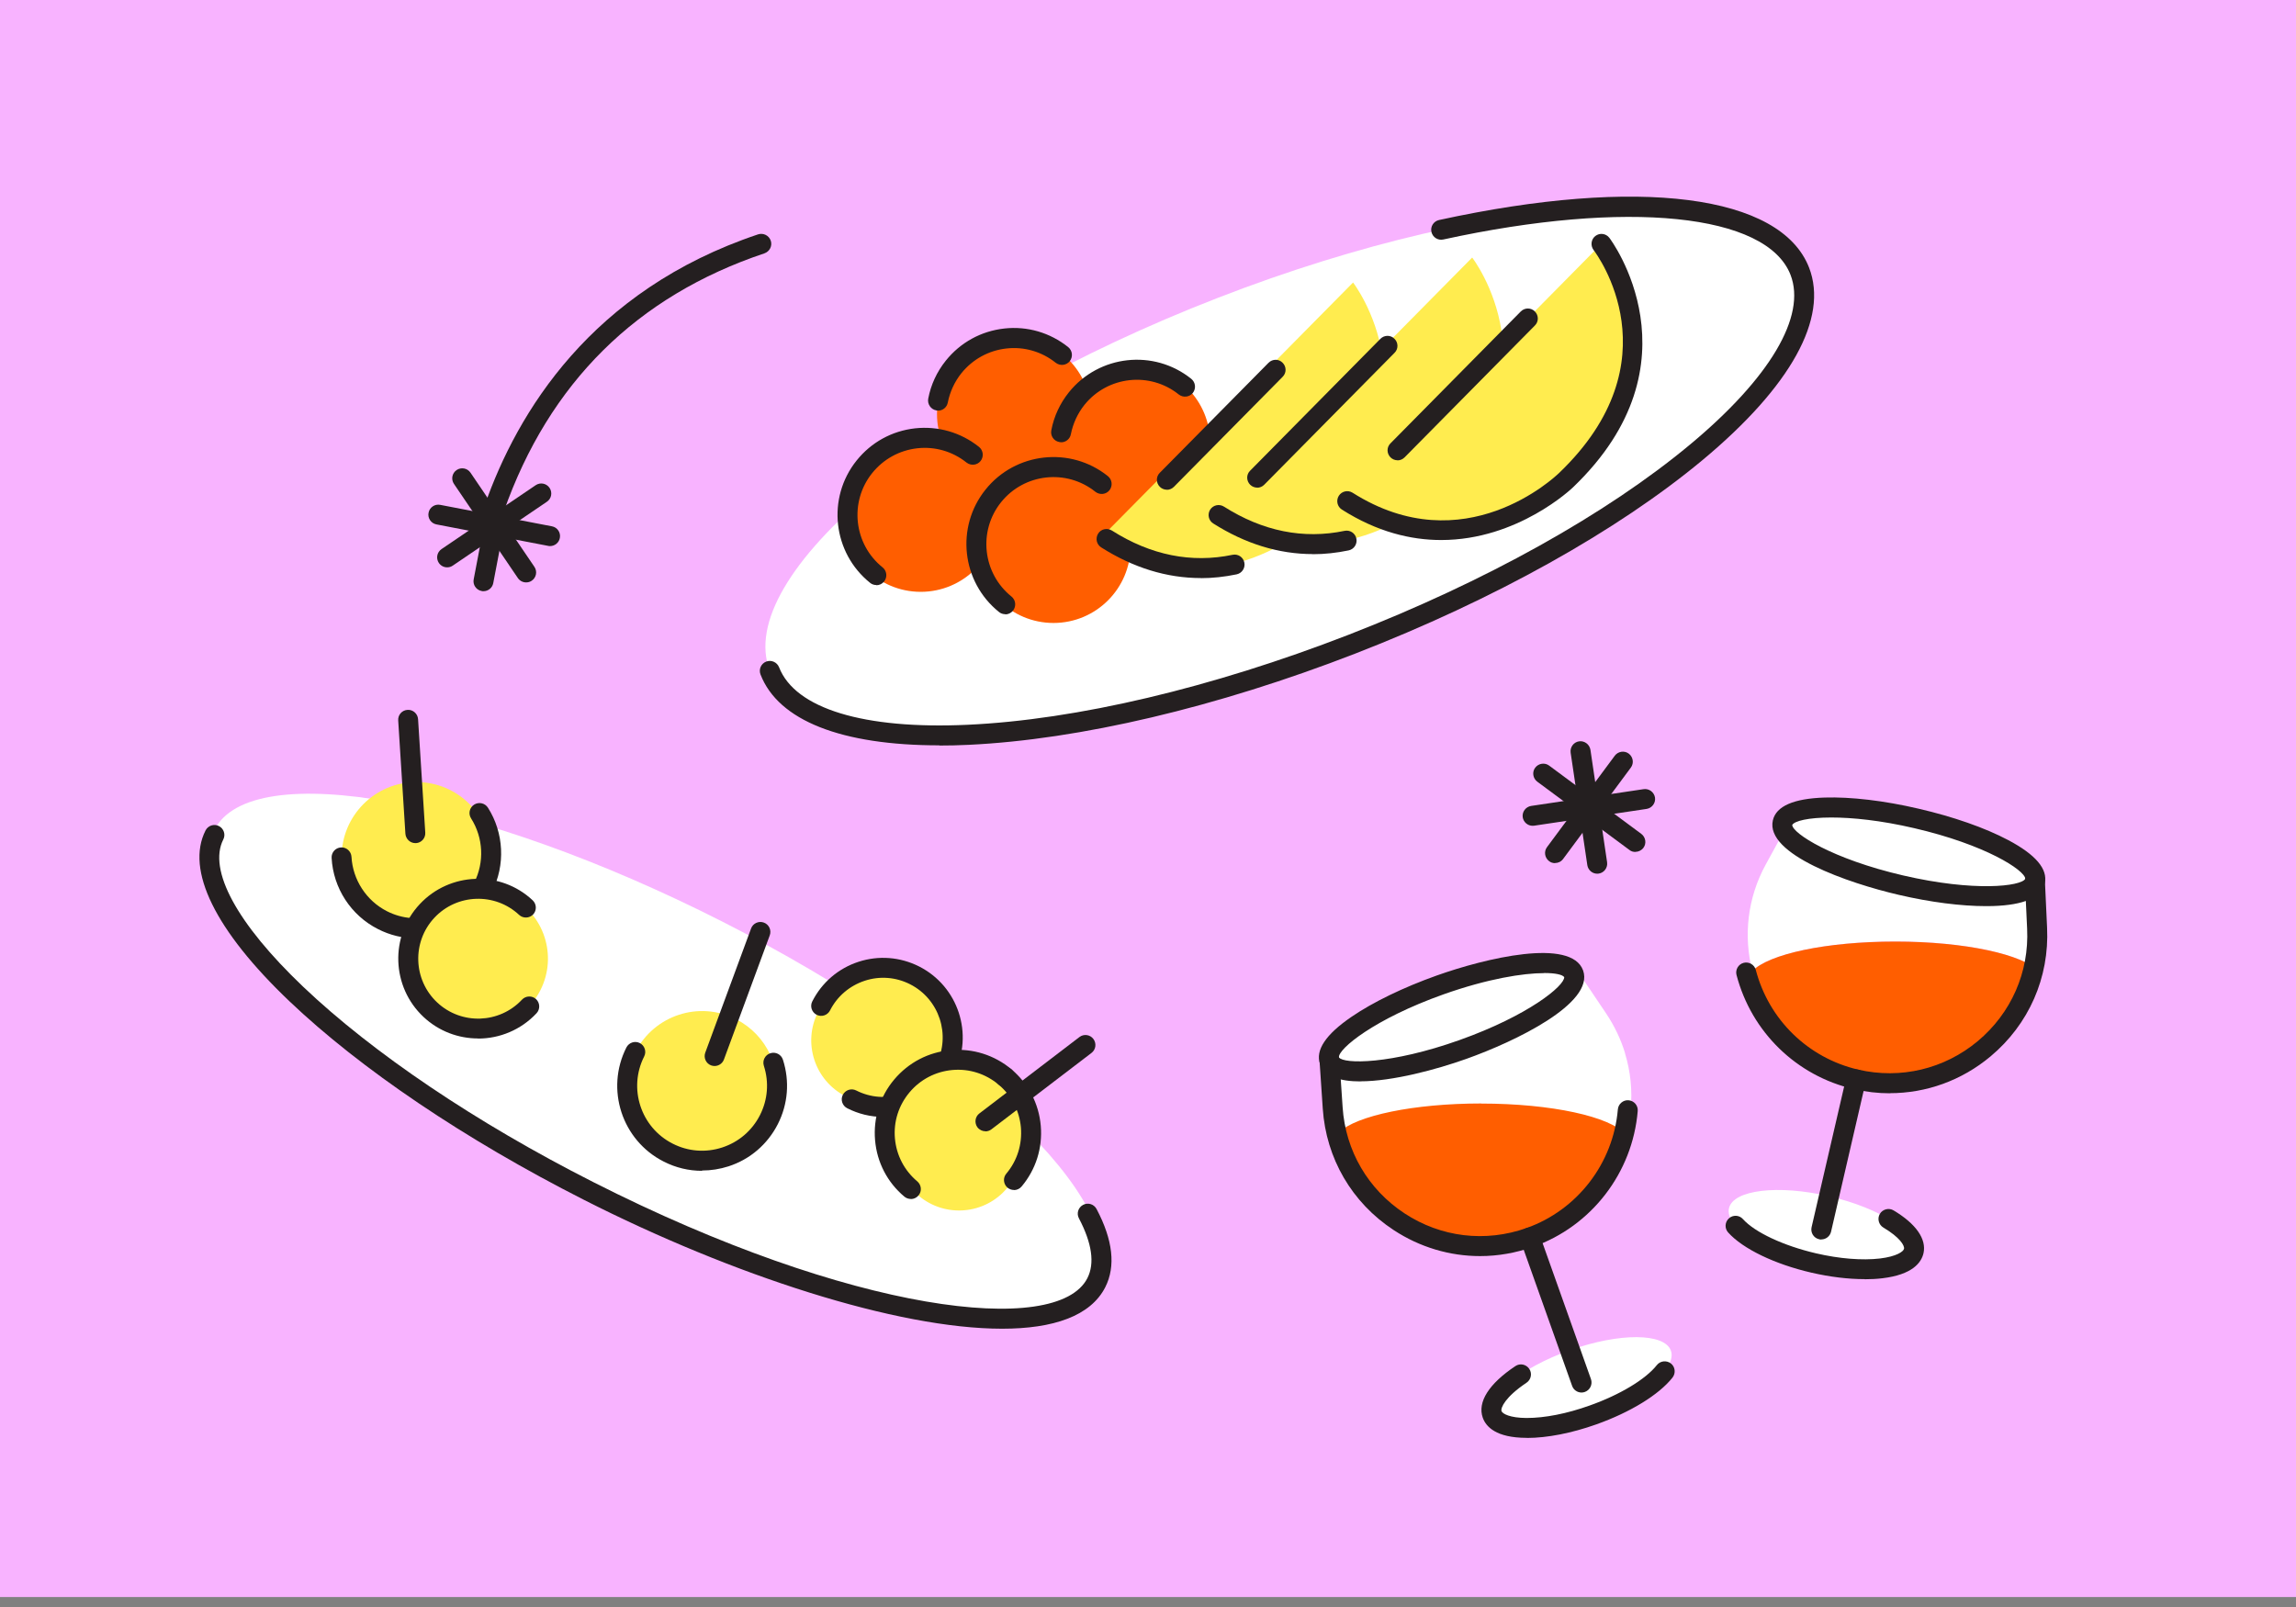 <svg width="150" height="105" viewBox="0 0 150 105" fill="none" xmlns="http://www.w3.org/2000/svg">
<rect x="0" y="0" width="150" height="105" fill="#808080" stroke="none"/>
<g clip-path="url(#clip0_2967_83483)">
<path d="M150 0H0V104.348H150V0Z" fill="#F8B3FF"/>
<path d="M71.627 83.472C74.045 78.709 63.108 68.299 47.198 60.221C31.288 52.142 16.43 49.454 14.012 54.217C11.593 58.979 22.53 69.389 38.441 77.468C54.351 85.547 69.209 88.235 71.627 83.472Z" fill="white"/>
<path d="M35.936 35.68C35.897 35.68 35.851 35.68 35.812 35.667L28.515 34.265C28.162 34.2 27.927 33.854 27.999 33.502C28.064 33.15 28.41 32.915 28.762 32.987L36.06 34.389C36.412 34.454 36.647 34.8 36.575 35.152C36.517 35.465 36.243 35.68 35.936 35.68Z" fill="#241F20"/>
<path d="M31.586 38.628C31.547 38.628 31.501 38.628 31.462 38.615C31.11 38.55 30.875 38.204 30.947 37.852L31.651 34.161C31.716 33.809 32.062 33.574 32.414 33.646C32.766 33.711 33.001 34.056 32.929 34.409L32.225 38.1C32.166 38.413 31.892 38.628 31.586 38.628Z" fill="#241F20"/>
<path d="M29.212 37.07C29.003 37.07 28.801 36.972 28.671 36.783C28.469 36.483 28.547 36.078 28.847 35.876L34.997 31.702C35.297 31.5 35.701 31.578 35.903 31.878C36.106 32.178 36.027 32.583 35.727 32.785L29.577 36.959C29.466 37.037 29.336 37.07 29.212 37.07Z" fill="#241F20"/>
<path d="M34.372 38.054C34.164 38.054 33.962 37.956 33.831 37.767L29.657 31.617C29.455 31.317 29.533 30.913 29.833 30.711C30.133 30.509 30.538 30.587 30.74 30.887L34.914 37.037C35.116 37.337 35.038 37.741 34.738 37.944C34.627 38.022 34.496 38.054 34.372 38.054Z" fill="#241F20"/>
<path d="M32.282 33.874C32.211 33.874 32.139 33.861 32.067 33.835C31.728 33.717 31.552 33.346 31.669 33.007C33.795 26.948 38.621 18.965 49.526 15.313C49.871 15.202 50.236 15.385 50.354 15.724C50.471 16.063 50.282 16.435 49.943 16.552C41.595 19.35 35.863 25.03 32.908 33.437C32.817 33.704 32.563 33.874 32.295 33.874H32.282Z" fill="#241F20"/>
<path d="M88.328 42.083C106.911 34.872 120.01 23.963 117.586 17.717C115.162 11.472 98.133 12.254 79.551 19.466C60.968 26.677 47.869 37.586 50.293 43.832C52.717 50.078 69.746 49.295 88.328 42.083Z" fill="white"/>
<path d="M61.372 48.7C54.974 48.7 50.852 47.083 49.685 44.07C49.554 43.73 49.724 43.359 50.056 43.228C50.389 43.098 50.767 43.267 50.898 43.6C51.948 46.3 56.435 47.67 63.217 47.356C70.332 47.03 79.163 44.944 88.091 41.48C97.013 38.017 104.943 33.602 110.415 29.044C115.633 24.7 118.026 20.657 116.976 17.956C115.424 13.959 106.306 13.026 94.293 15.648C93.941 15.726 93.596 15.504 93.517 15.152C93.439 14.8 93.661 14.454 94.013 14.376C107.076 11.526 116.337 12.72 118.189 17.487C119.467 20.787 117.002 25.248 111.243 30.048C105.667 34.691 97.606 39.185 88.554 42.7C79.502 46.215 70.522 48.328 63.27 48.667C62.611 48.7 61.978 48.713 61.359 48.713L61.372 48.7Z" fill="#241F20"/>
<path d="M60.152 38.67C62.933 38.67 65.187 36.415 65.187 33.635C65.187 30.854 62.933 28.6 60.152 28.6C57.371 28.6 55.117 30.854 55.117 33.635C55.117 36.415 57.371 38.67 60.152 38.67Z" fill="#FF5E00"/>
<path d="M66.25 32.089C69.03 32.089 71.284 29.835 71.284 27.054C71.284 24.274 69.03 22.02 66.25 22.02C63.469 22.02 61.215 24.274 61.215 27.054C61.215 29.835 63.469 32.089 66.25 32.089Z" fill="#FF5E00"/>
<path d="M74.023 33.967C76.804 33.967 79.058 31.713 79.058 28.933C79.058 26.152 76.804 23.898 74.023 23.898C71.242 23.898 68.988 26.152 68.988 28.933C68.988 31.713 71.242 33.967 74.023 33.967Z" fill="#FF5E00"/>
<path d="M68.826 40.704C71.606 40.704 73.861 38.45 73.861 35.67C73.861 32.889 71.606 30.635 68.826 30.635C66.045 30.635 63.791 32.889 63.791 35.67C63.791 38.45 66.045 40.704 68.826 40.704Z" fill="#FF5E00"/>
<path d="M57.249 38.226C57.106 38.226 56.962 38.18 56.845 38.083C54.399 36.12 54.001 32.533 55.965 30.087C56.917 28.9 58.267 28.157 59.78 27.987C61.293 27.824 62.773 28.254 63.96 29.2C64.241 29.428 64.286 29.833 64.064 30.12C63.843 30.4 63.432 30.446 63.145 30.224C62.232 29.494 61.084 29.161 59.923 29.291C58.762 29.422 57.719 29.996 56.982 30.909C55.469 32.794 55.775 35.559 57.66 37.072C57.941 37.3 57.986 37.704 57.764 37.991C57.634 38.154 57.445 38.239 57.256 38.239L57.249 38.226Z" fill="#241F20"/>
<path d="M65.669 40.13C65.526 40.13 65.382 40.085 65.265 39.987C62.819 38.024 62.421 34.437 64.384 31.991C66.341 29.546 69.934 29.148 72.38 31.111C72.66 31.339 72.706 31.744 72.484 32.03C72.263 32.311 71.852 32.356 71.565 32.135C69.68 30.622 66.915 30.928 65.402 32.813C63.889 34.698 64.195 37.463 66.08 38.976C66.361 39.204 66.406 39.609 66.184 39.896C66.054 40.059 65.865 40.144 65.676 40.144L65.669 40.13Z" fill="#241F20"/>
<path d="M61.287 26.826C61.248 26.826 61.209 26.826 61.163 26.813C60.811 26.748 60.577 26.402 60.642 26.05C60.811 25.143 61.209 24.289 61.79 23.565C62.742 22.378 64.092 21.635 65.605 21.465C67.118 21.296 68.598 21.733 69.785 22.678C70.066 22.907 70.111 23.311 69.89 23.598C69.668 23.878 69.257 23.924 68.97 23.702C68.057 22.972 66.909 22.639 65.748 22.77C64.587 22.9 63.544 23.474 62.807 24.387C62.364 24.941 62.057 25.607 61.92 26.304C61.861 26.617 61.587 26.833 61.281 26.833L61.287 26.826Z" fill="#241F20"/>
<path d="M69.322 28.893C69.283 28.893 69.244 28.893 69.198 28.88C68.846 28.815 68.611 28.47 68.683 28.117C68.852 27.211 69.25 26.357 69.831 25.633C71.794 23.187 75.381 22.789 77.826 24.752C78.107 24.98 78.152 25.385 77.931 25.672C77.709 25.952 77.298 25.998 77.011 25.776C75.126 24.263 72.361 24.57 70.848 26.454C70.405 27.009 70.098 27.674 69.961 28.372C69.902 28.685 69.629 28.9 69.322 28.9V28.893Z" fill="#241F20"/>
<path d="M71.793 35.265L88.397 18.459C88.397 18.459 94.273 26.063 86.082 33.896C86.082 33.896 79.619 40.228 71.793 35.265Z" fill="#FFEC4F"/>
<path d="M79.574 33.635L96.179 16.828C96.179 16.828 102.055 24.433 93.863 32.265C93.863 32.265 87.4 38.598 79.574 33.635Z" fill="#FFEC4F"/>
<path d="M88.014 32.741L104.618 15.935C104.618 15.935 110.494 23.539 102.303 31.372C102.303 31.372 95.84 37.704 88.014 32.741Z" fill="#FFEC4F"/>
<path d="M91.3 30.074C91.137 30.074 90.968 30.009 90.844 29.885C90.589 29.63 90.583 29.22 90.844 28.965L99.355 20.35C99.609 20.096 100.02 20.089 100.274 20.35C100.528 20.604 100.535 21.015 100.274 21.27L91.763 29.885C91.633 30.015 91.47 30.08 91.3 30.08V30.074Z" fill="#241F20"/>
<path d="M94.15 35.285C92.174 35.285 89.97 34.757 87.668 33.296C87.361 33.1 87.276 32.702 87.465 32.396C87.661 32.089 88.059 32.004 88.365 32.194C95.65 36.811 101.598 31.15 101.852 30.909C109.509 23.585 104.331 16.626 104.109 16.333C103.894 16.046 103.946 15.635 104.226 15.42C104.513 15.198 104.918 15.25 105.139 15.537C105.205 15.615 111.276 23.702 102.759 31.848C102.713 31.893 99.172 35.285 94.157 35.285H94.15Z" fill="#241F20"/>
<path d="M85.77 36.204C83.546 36.204 81.361 35.533 79.261 34.202C78.955 34.007 78.87 33.609 79.059 33.302C79.255 32.996 79.653 32.911 79.959 33.1C82.496 34.711 85.15 35.246 87.844 34.685C88.196 34.613 88.542 34.835 88.614 35.194C88.685 35.546 88.457 35.891 88.105 35.963C87.322 36.126 86.54 36.211 85.763 36.211L85.77 36.204Z" fill="#241F20"/>
<path d="M82.13 31.861C81.967 31.861 81.798 31.796 81.674 31.672C81.419 31.417 81.413 31.006 81.674 30.752L90.185 22.137C90.439 21.883 90.85 21.876 91.104 22.137C91.359 22.391 91.365 22.802 91.104 23.056L82.593 31.672C82.463 31.802 82.3 31.867 82.13 31.867V31.861Z" fill="#241F20"/>
<path d="M78.452 37.77C76.228 37.77 74.043 37.098 71.943 35.767C71.636 35.572 71.552 35.174 71.741 34.867C71.93 34.561 72.334 34.476 72.641 34.665C75.178 36.276 77.832 36.811 80.526 36.25C80.878 36.178 81.223 36.4 81.295 36.759C81.367 37.111 81.139 37.456 80.787 37.528C80.004 37.691 79.221 37.776 78.445 37.776L78.452 37.77Z" fill="#241F20"/>
<path d="M76.23 31.998C76.067 31.998 75.897 31.933 75.773 31.809C75.519 31.554 75.512 31.143 75.773 30.889L82.876 23.702C83.13 23.448 83.541 23.441 83.795 23.702C84.049 23.956 84.056 24.367 83.795 24.622L76.693 31.809C76.562 31.939 76.399 32.004 76.23 32.004V31.998Z" fill="#241F20"/>
<path d="M133.215 63.491C133.443 62.591 133.541 61.646 133.495 60.654L133.352 57.563C133.632 56.356 130.163 54.53 125.61 53.474C121.058 52.417 117.139 52.541 116.858 53.748L115.371 56.461C114.132 58.717 113.91 61.189 114.478 63.446C115.554 62.337 119.323 61.515 123.83 61.515C128.336 61.515 132.21 62.356 133.221 63.491H133.215Z" fill="white"/>
<path d="M121.664 70.535C126.946 71.754 131.974 68.422 133.22 63.498C132.203 62.37 128.394 61.522 123.829 61.522C119.264 61.522 115.553 62.343 114.477 63.452C115.318 66.811 117.927 69.674 121.664 70.535Z" fill="#FF5E00"/>
<path d="M106.164 68.8C105.89 67.913 105.486 67.052 104.938 66.23L103.21 63.661C102.825 62.487 98.912 62.715 94.47 64.17C90.029 65.624 86.736 67.757 87.12 68.93L87.251 72.022C87.362 74.591 88.451 76.822 90.101 78.459C92.559 80.898 96.277 81.993 99.916 80.8C105.068 79.111 107.651 73.659 106.157 68.8H106.164Z" fill="white"/>
<path d="M96.78 72.1C92.345 72.1 88.621 72.896 87.486 73.978C87.649 74.63 87.884 75.257 88.171 75.844C88.654 76.822 89.286 77.709 90.043 78.465C92.501 80.904 96.219 82 99.858 80.806C102.539 79.926 104.515 78.028 105.591 75.726C105.832 75.204 106.034 74.663 106.184 74.109C105.206 72.961 101.371 72.106 96.773 72.106L96.78 72.1Z" fill="#FF5E00"/>
<path d="M129.754 59.206C128.123 59.206 126.121 58.952 124.054 58.47C120.754 57.706 115.308 55.822 115.823 53.598C116.038 52.672 117.18 52.176 119.208 52.111C120.917 52.059 123.101 52.313 125.351 52.841C127.608 53.363 129.682 54.087 131.195 54.889C132.995 55.841 133.797 56.787 133.588 57.713C133.373 58.639 132.232 59.135 130.204 59.2C130.06 59.2 129.91 59.206 129.754 59.206ZM119.638 53.415C118.132 53.415 117.225 53.644 117.088 53.904C117.108 54.446 119.677 56.122 124.347 57.204C128.991 58.28 132.03 57.915 132.317 57.42C132.277 56.852 129.708 55.189 125.064 54.113C122.854 53.598 121.001 53.415 119.645 53.415H119.638Z" fill="#241F20"/>
<path d="M123.473 71.435C122.69 71.435 121.901 71.344 121.112 71.161C117.362 70.293 114.427 67.437 113.449 63.706C113.358 63.361 113.567 63.002 113.912 62.911C114.258 62.82 114.617 63.028 114.708 63.374C115.562 66.635 118.125 69.126 121.399 69.889C124.171 70.528 127.021 69.85 129.206 68.03C131.39 66.204 132.571 63.53 132.434 60.68L132.29 57.589C132.271 57.23 132.551 56.924 132.91 56.904C133.243 56.891 133.575 57.165 133.595 57.524L133.738 60.615C133.895 63.87 132.545 66.935 130.04 69.028C128.156 70.6 125.847 71.428 123.46 71.428L123.473 71.435Z" fill="#241F20"/>
<path d="M104.073 92.434C107.297 91.287 109.575 89.415 109.161 88.251C108.747 87.087 105.798 87.072 102.574 88.218C99.35 89.364 97.072 91.237 97.486 92.401C97.899 93.565 100.849 93.58 104.073 92.434Z" fill="white"/>
<path d="M88.881 70.659C87.557 70.659 86.54 70.352 86.24 69.517C85.92 68.624 86.612 67.587 88.294 66.439C89.703 65.474 91.686 64.515 93.864 63.739C97.053 62.604 102.655 61.261 103.425 63.407C104.188 65.552 98.99 68.05 95.801 69.185C93.844 69.883 90.981 70.652 88.881 70.652V70.659ZM100.875 63.583C99.518 63.583 97.21 63.941 94.301 64.972C89.788 66.576 87.42 68.533 87.472 69.087C87.779 69.53 90.851 69.563 95.364 67.952C99.851 66.354 102.218 64.411 102.192 63.843C102.075 63.68 101.612 63.576 100.875 63.576V63.583Z" fill="#241F20"/>
<path d="M99.759 93.948H99.72C97.744 93.941 97.079 93.224 96.87 92.63C96.512 91.613 97.268 90.413 99.003 89.259C99.303 89.056 99.707 89.141 99.909 89.441C100.112 89.741 100.027 90.146 99.727 90.348C98.331 91.28 98.025 91.998 98.096 92.2C98.162 92.376 98.644 92.644 99.727 92.65C100.927 92.65 102.362 92.37 103.855 91.835C105.825 91.137 107.507 90.126 108.244 89.194C108.466 88.913 108.877 88.867 109.164 89.089C109.444 89.311 109.49 89.722 109.268 90.009C108.375 91.137 106.509 92.278 104.292 93.067C102.681 93.641 101.07 93.954 99.759 93.954V93.948Z" fill="#241F20"/>
<path d="M103.32 90.987C103.053 90.987 102.798 90.817 102.707 90.55L99.335 81.067C99.218 80.728 99.394 80.356 99.733 80.233C100.072 80.115 100.444 80.291 100.568 80.63L103.94 90.113C104.057 90.452 103.881 90.824 103.542 90.948C103.47 90.974 103.398 90.987 103.326 90.987H103.32Z" fill="#241F20"/>
<path d="M96.696 82.072C94.72 82.072 92.763 81.498 91.048 80.37C88.322 78.583 86.633 75.687 86.417 72.433L86.209 69.341C86.183 68.983 86.457 68.669 86.815 68.65C87.174 68.624 87.487 68.898 87.507 69.257L87.715 72.348C87.904 75.191 89.378 77.715 91.759 79.28C94.139 80.846 97.041 81.191 99.728 80.239C103.054 79.059 105.396 76.013 105.696 72.485C105.728 72.126 106.048 71.859 106.4 71.891C106.759 71.924 107.026 72.237 106.994 72.596C106.654 76.633 103.974 80.115 100.165 81.465C99.024 81.87 97.857 82.072 96.689 82.072H96.696Z" fill="#241F20"/>
<path d="M125.028 81.739C125.306 80.535 122.83 78.934 119.496 78.162C116.162 77.391 113.234 77.741 112.956 78.945C112.677 80.148 115.154 81.749 118.487 82.521C121.821 83.293 124.749 82.942 125.028 81.739Z" fill="white"/>
<path d="M121.815 83.578C120.752 83.578 119.552 83.435 118.339 83.154C115.939 82.6 113.859 81.596 112.9 80.526C112.659 80.259 112.685 79.848 112.952 79.606C113.22 79.365 113.631 79.385 113.872 79.659C114.648 80.52 116.513 81.394 118.633 81.889C120.172 82.248 121.659 82.365 122.826 82.228C123.896 82.098 124.352 81.778 124.391 81.596C124.437 81.387 124.118 80.846 123.041 80.207C122.735 80.024 122.631 79.62 122.813 79.313C122.996 79.007 123.4 78.902 123.707 79.085C125.181 79.965 125.872 80.963 125.663 81.889C125.52 82.502 124.939 83.285 122.983 83.52C122.618 83.565 122.226 83.585 121.822 83.585L121.815 83.578Z" fill="#241F20"/>
<path d="M118.991 80.989C118.939 80.989 118.893 80.989 118.841 80.97C118.489 80.891 118.274 80.539 118.352 80.187L120.622 70.378C120.7 70.026 121.052 69.811 121.404 69.889C121.756 69.967 121.972 70.32 121.893 70.672L119.624 80.481C119.552 80.781 119.285 80.983 118.991 80.983V80.989Z" fill="#241F20"/>
<path d="M65.472 86.817C58.598 86.817 47.863 83.328 38.139 78.391C30.391 74.459 23.557 69.848 18.9 65.413C14.061 60.802 12.117 56.843 13.428 54.261C13.591 53.941 13.983 53.811 14.302 53.974C14.622 54.137 14.752 54.528 14.589 54.848C13.578 56.843 15.476 60.346 19.8 64.467C24.372 68.817 31.096 73.35 38.733 77.224C55.617 85.793 69.072 87.391 71.041 83.511C71.531 82.546 71.341 81.228 70.487 79.604C70.317 79.285 70.441 78.894 70.761 78.724C71.081 78.554 71.472 78.678 71.641 78.998C72.711 81.02 72.9 82.741 72.209 84.104C71.25 85.989 68.817 86.817 65.472 86.817Z" fill="#241F20"/>
<path d="M27.21 60.88C29.911 60.88 32.101 58.691 32.101 55.989C32.101 53.288 29.911 51.098 27.21 51.098C24.508 51.098 22.318 53.288 22.318 55.989C22.318 58.691 24.508 60.88 27.21 60.88Z" fill="#FFEC4F"/>
<path d="M50.315 68.909C50.915 70.22 50.935 71.785 50.23 73.167C49.004 75.574 46.063 76.539 43.656 75.313C41.25 74.087 40.285 71.146 41.511 68.739C42.737 66.333 45.678 65.367 48.085 66.594C49.109 67.115 49.872 67.944 50.315 68.909Z" fill="#FFEC4F"/>
<path d="M60.152 63.933L59.355 63.528C57.338 62.504 54.873 63.309 53.849 65.326L53.444 66.123C52.42 68.139 53.225 70.605 55.242 71.629L56.038 72.033C58.055 73.057 60.521 72.252 61.545 70.236L61.949 69.439C62.973 67.422 62.169 64.957 60.152 63.933Z" fill="#FFEC4F"/>
<path d="M27.137 55.089C26.798 55.089 26.511 54.822 26.485 54.476L26.015 47.074C25.989 46.715 26.263 46.402 26.622 46.383C26.974 46.356 27.294 46.63 27.313 46.996L27.783 54.398C27.809 54.757 27.535 55.07 27.176 55.089C27.163 55.089 27.15 55.089 27.137 55.089Z" fill="#241F20"/>
<path d="M46.689 69.652C46.61 69.652 46.539 69.639 46.46 69.613C46.121 69.489 45.952 69.111 46.076 68.778L49.069 60.665C49.193 60.326 49.571 60.157 49.904 60.281C50.243 60.404 50.413 60.783 50.289 61.115L47.295 69.228C47.197 69.489 46.95 69.652 46.682 69.652H46.689Z" fill="#241F20"/>
<path d="M27.195 61.311C26.335 61.311 25.48 61.109 24.691 60.704C22.93 59.811 21.769 58.031 21.665 56.054C21.645 55.696 21.919 55.389 22.278 55.37C22.624 55.343 22.943 55.624 22.963 55.983C23.048 57.489 23.935 58.852 25.278 59.537C26.289 60.052 27.437 60.137 28.513 59.785C29.589 59.433 30.463 58.683 30.978 57.672C31.656 56.341 31.578 54.737 30.776 53.472C30.58 53.165 30.672 52.767 30.978 52.572C31.278 52.383 31.682 52.467 31.878 52.774C32.922 54.417 33.026 56.524 32.145 58.259C31.474 59.576 30.332 60.561 28.924 61.017C28.356 61.2 27.776 61.291 27.195 61.291V61.311Z" fill="#241F20"/>
<path d="M33.299 58.564L33.293 58.561C31.045 57.419 28.297 58.317 27.156 60.565L27.153 60.571C26.011 62.819 26.908 65.566 29.157 66.708L29.162 66.711C31.41 67.852 34.158 66.955 35.3 64.707L35.303 64.701C36.444 62.453 35.547 59.706 33.299 58.564Z" fill="#FFEC4F"/>
<path d="M31.233 67.852C29.955 67.852 28.677 67.389 27.673 66.45C25.573 64.487 25.455 61.174 27.425 59.074C29.388 56.974 32.701 56.856 34.801 58.826C35.062 59.074 35.075 59.485 34.834 59.746C34.586 60.007 34.175 60.02 33.914 59.778C32.336 58.304 29.851 58.389 28.377 59.967C26.903 61.546 26.988 64.03 28.566 65.504C30.144 66.978 32.629 66.894 34.103 65.315C34.351 65.054 34.762 65.041 35.023 65.283C35.283 65.53 35.297 65.941 35.055 66.202C34.031 67.298 32.636 67.859 31.24 67.859L31.233 67.852Z" fill="#241F20"/>
<path d="M45.861 76.5C45 76.5 44.146 76.298 43.357 75.894C40.63 74.511 39.541 71.165 40.924 68.439C41.087 68.12 41.478 67.989 41.798 68.152C42.117 68.315 42.248 68.707 42.085 69.026C41.028 71.113 41.863 73.67 43.95 74.726C44.961 75.241 46.109 75.326 47.185 74.974C48.261 74.622 49.135 73.872 49.65 72.861C50.159 71.856 50.25 70.715 49.904 69.639C49.794 69.293 49.983 68.928 50.328 68.817C50.674 68.707 51.039 68.896 51.15 69.241C51.6 70.644 51.483 72.137 50.817 73.448C50.146 74.765 49.004 75.75 47.596 76.207C47.028 76.389 46.448 76.48 45.867 76.48L45.861 76.5Z" fill="#241F20"/>
<path d="M57.697 72.978C56.888 72.978 56.093 72.789 55.349 72.411C55.029 72.248 54.899 71.856 55.062 71.537C55.225 71.217 55.616 71.087 55.936 71.25C56.862 71.72 57.919 71.804 58.903 71.478C59.888 71.159 60.697 70.467 61.166 69.541C62.138 67.63 61.369 65.283 59.458 64.311C58.532 63.841 57.475 63.757 56.49 64.083C55.506 64.409 54.697 65.094 54.227 66.02C54.064 66.339 53.673 66.47 53.353 66.306C53.034 66.144 52.903 65.752 53.066 65.433C53.693 64.194 54.769 63.274 56.086 62.843C57.403 62.413 58.812 62.524 60.051 63.15C62.608 64.448 63.632 67.578 62.334 70.135C61.708 71.374 60.632 72.293 59.314 72.724C58.786 72.9 58.238 72.985 57.697 72.985V72.978Z" fill="#241F20"/>
<path d="M66.172 70.811L65.123 69.931C63.391 68.476 60.807 68.701 59.353 70.433L58.472 71.482C57.017 73.215 57.242 75.798 58.975 77.253L60.023 78.133C61.756 79.588 64.339 79.363 65.794 77.63L66.674 76.582C68.129 74.849 67.904 72.266 66.172 70.811Z" fill="#FFEC4F"/>
<path d="M64.382 73.917C64.187 73.917 63.991 73.826 63.861 73.663C63.645 73.376 63.698 72.965 63.985 72.75L70.519 67.761C70.806 67.539 71.217 67.598 71.432 67.885C71.648 68.172 71.595 68.583 71.308 68.798L64.774 73.787C64.656 73.878 64.513 73.924 64.376 73.924L64.382 73.917Z" fill="#241F20"/>
<path d="M59.504 78.339C59.354 78.339 59.204 78.287 59.086 78.189C57.971 77.257 57.293 75.946 57.169 74.498C57.045 73.05 57.488 71.641 58.421 70.533C59.354 69.424 60.664 68.739 62.112 68.615C63.554 68.491 64.969 68.935 66.078 69.867C66.351 70.102 66.391 70.513 66.156 70.787C65.927 71.061 65.51 71.1 65.236 70.865C64.388 70.154 63.312 69.815 62.223 69.913C61.127 70.011 60.13 70.526 59.419 71.374C58.708 72.222 58.369 73.291 58.467 74.387C58.565 75.483 59.08 76.48 59.928 77.191C60.201 77.426 60.241 77.837 60.006 78.111C59.875 78.267 59.693 78.346 59.504 78.346V78.339Z" fill="#241F20"/>
<path d="M66.241 77.752C66.091 77.752 65.947 77.7 65.823 77.602C65.549 77.367 65.51 76.957 65.745 76.683C66.456 75.841 66.788 74.765 66.697 73.67C66.599 72.574 66.084 71.576 65.236 70.865C64.962 70.63 64.923 70.22 65.158 69.946C65.386 69.672 65.797 69.633 66.078 69.867C67.186 70.8 67.871 72.111 67.995 73.559C68.119 75.007 67.675 76.415 66.743 77.524C66.612 77.68 66.43 77.759 66.241 77.759V77.752Z" fill="#241F20"/>
<path d="M101.589 56.396C101.452 56.396 101.315 56.356 101.204 56.265C100.917 56.05 100.852 55.639 101.067 55.352L105.495 49.378C105.71 49.091 106.121 49.026 106.408 49.241C106.695 49.456 106.76 49.867 106.545 50.154L102.117 56.128C101.986 56.304 101.791 56.389 101.595 56.389L101.589 56.396Z" fill="#241F20"/>
<path d="M106.837 55.665C106.7 55.665 106.563 55.626 106.452 55.535L100.432 51.074C100.145 50.859 100.08 50.448 100.295 50.161C100.511 49.874 100.921 49.809 101.208 50.024L107.228 54.485C107.515 54.7 107.58 55.111 107.365 55.398C107.235 55.567 107.039 55.659 106.843 55.659L106.837 55.665Z" fill="#241F20"/>
<path d="M104.347 57.087C104.028 57.087 103.754 56.852 103.702 56.533L102.612 49.183C102.56 48.824 102.808 48.491 103.16 48.439C103.512 48.387 103.845 48.635 103.904 48.987L104.993 56.337C105.045 56.696 104.797 57.028 104.445 57.08C104.412 57.08 104.38 57.087 104.347 57.087Z" fill="#241F20"/>
<path d="M100.127 53.956C99.808 53.956 99.534 53.722 99.481 53.402C99.429 53.044 99.677 52.717 100.029 52.659L107.379 51.563C107.738 51.511 108.064 51.759 108.123 52.111C108.175 52.47 107.927 52.796 107.575 52.854L100.225 53.95C100.225 53.95 100.16 53.956 100.127 53.956Z" fill="#241F20"/>
</g>
<defs>
<clipPath id="clip0_2967_83483">
<rect width="150" height="104.348" fill="white"/>
</clipPath>
</defs>
</svg>

